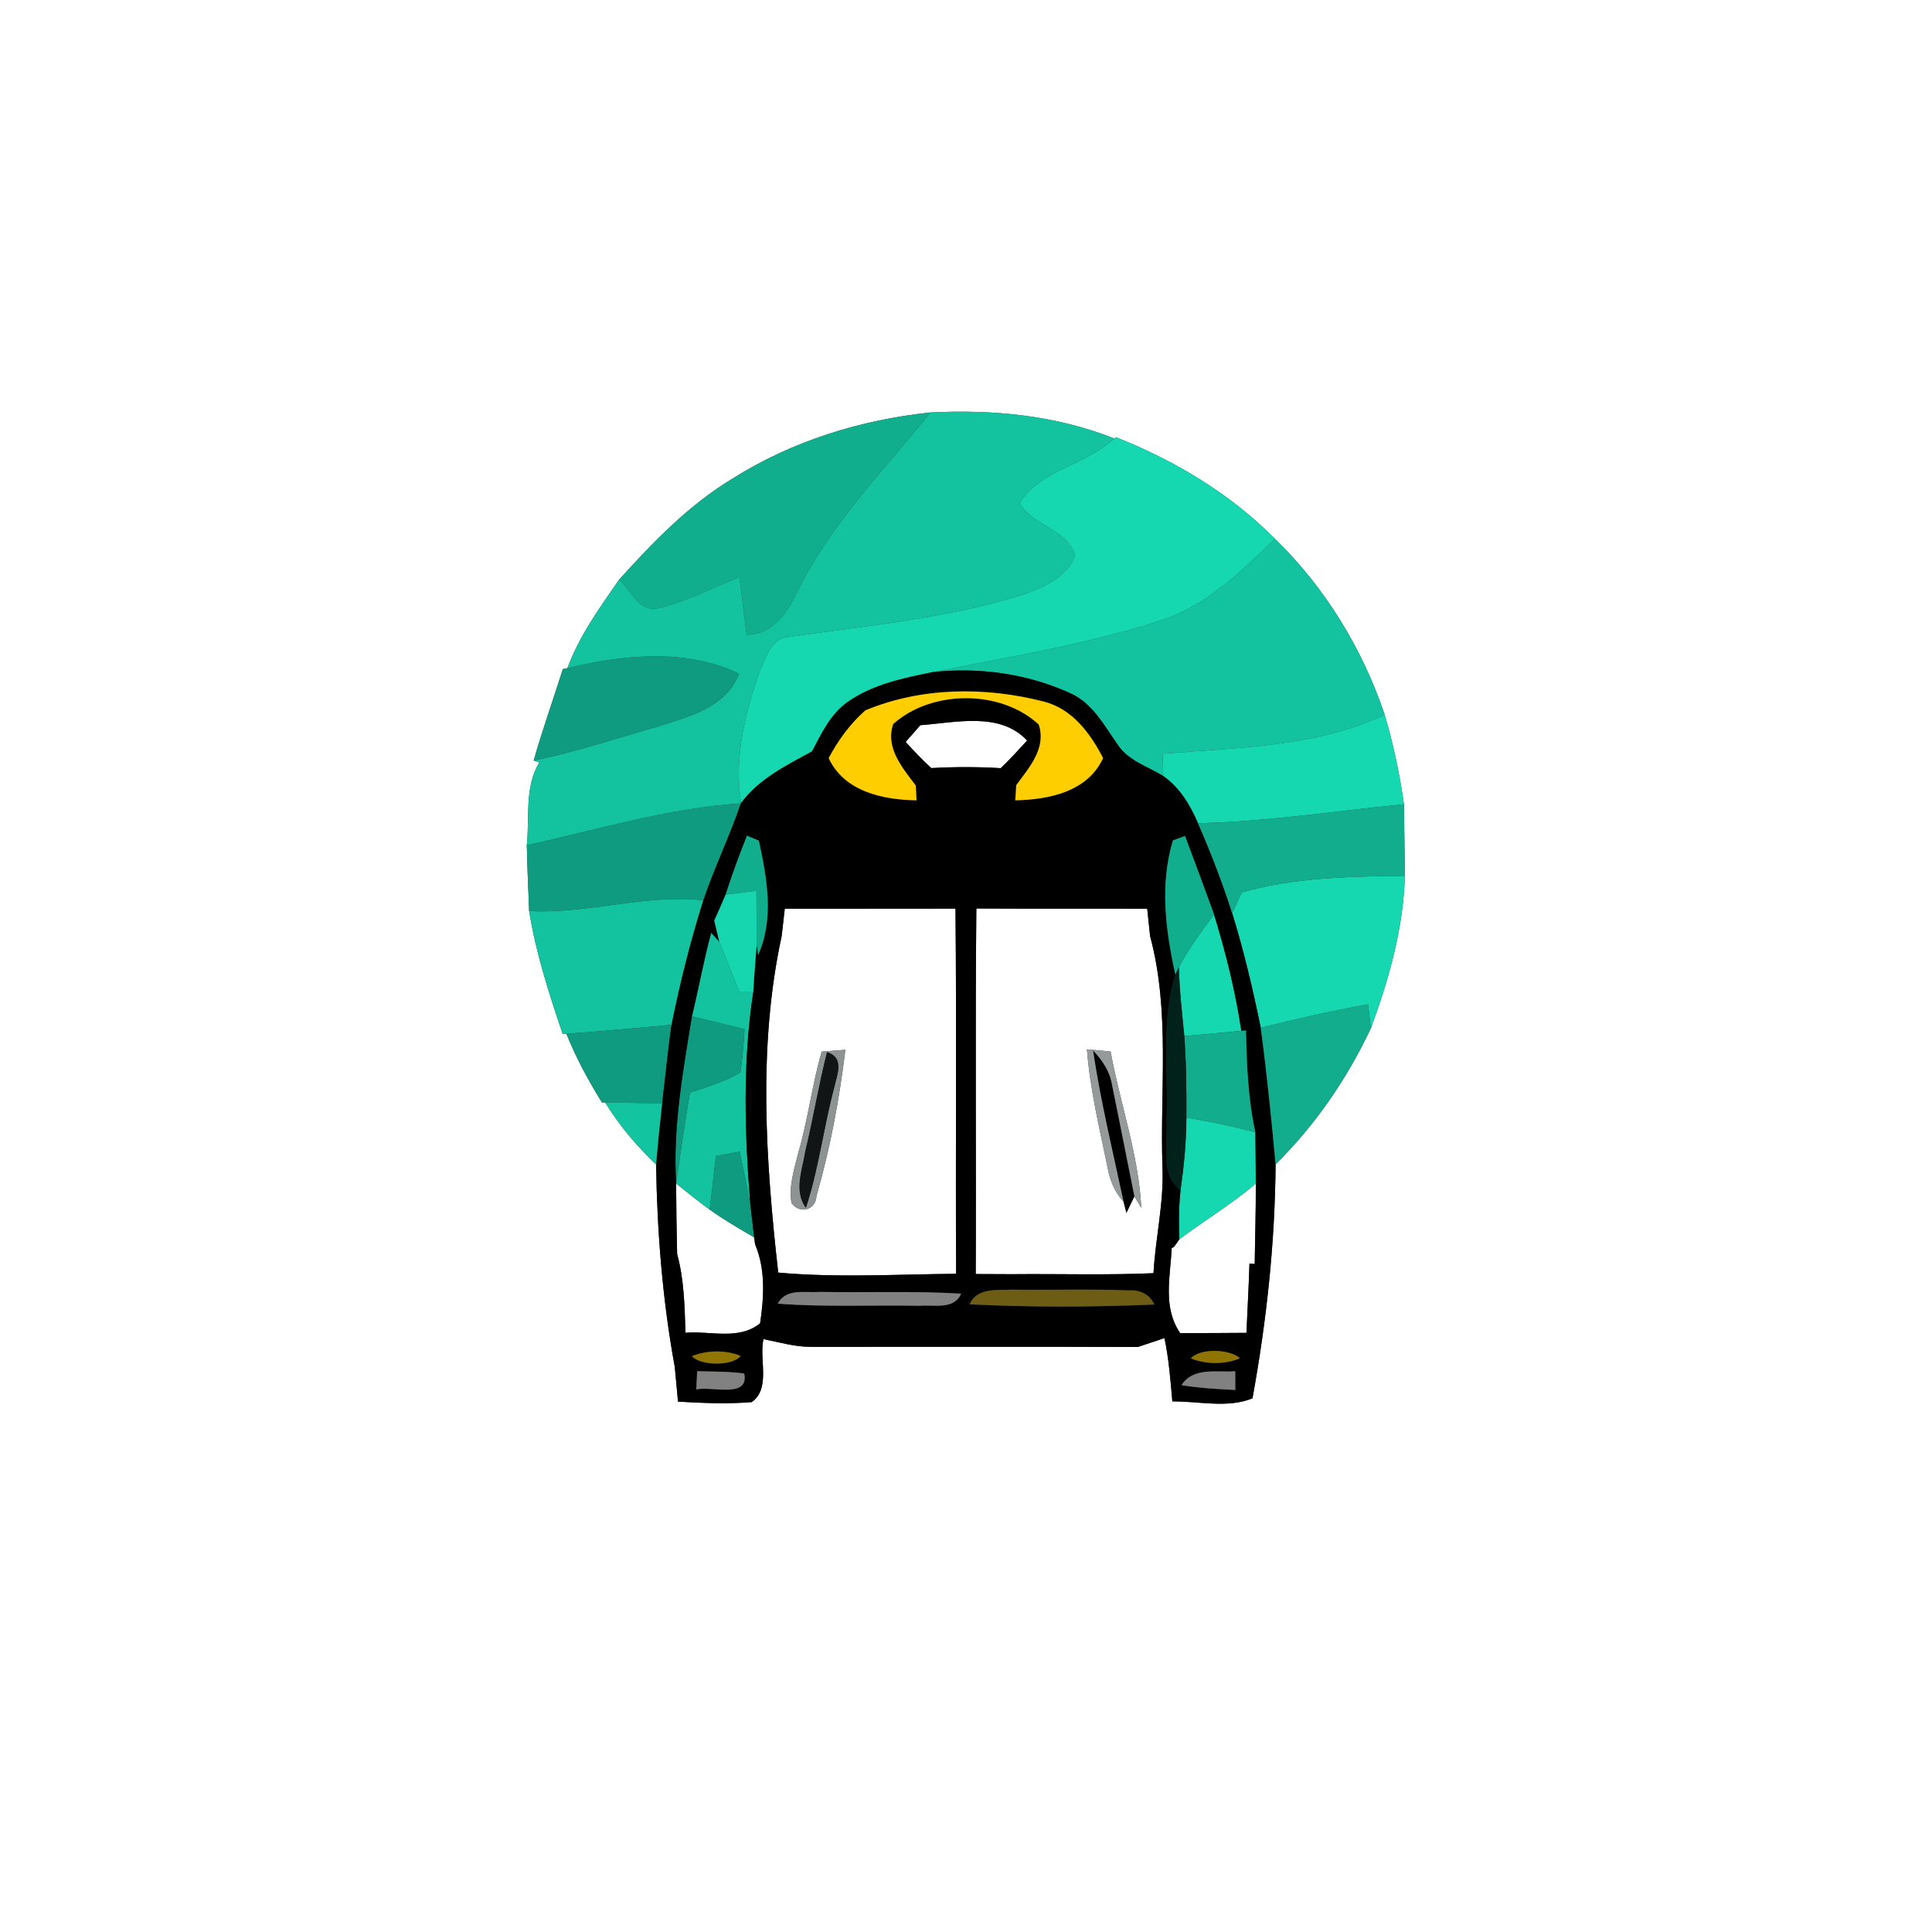 <?xml version="1.0" encoding="UTF-8" ?>
<!DOCTYPE svg PUBLIC "-//W3C//DTD SVG 1.1//EN" "http://www.w3.org/Graphics/SVG/1.1/DTD/svg11.dtd">
<svg width="250pt" height="250pt" viewBox="0 0 250 250" version="1.1" xmlns="http://www.w3.org/2000/svg">
<rect x="0" y="0" width="250" height="250" fill="#333333" stroke="none"/>
<g id="#ffffffff">
<path fill="#ffffff" opacity="1.00" d=" M 0.00 0.00 L 250.00 0.00 L 250.00 250.00 L 0.00 250.00 L 0.00 0.00 M 94.80 61.92 C 89.13 65.34 84.51 70.14 80.11 75.01 C 77.59 78.65 74.96 82.27 73.42 86.46 C 73.27 86.49 72.98 86.55 72.83 86.58 C 71.59 90.53 70.19 94.42 69.06 98.41 L 69.79 98.66 C 67.83 101.86 68.55 105.82 68.17 109.38 C 68.23 112.21 68.36 115.04 68.47 117.88 C 69.34 123.33 71.05 128.58 72.81 133.80 C 72.93 133.79 73.17 133.78 73.29 133.77 C 74.53 136.87 76.13 139.82 77.89 142.65 C 78.00 142.66 78.20 142.66 78.31 142.66 C 80.12 145.63 82.39 148.29 84.90 150.69 C 85.03 159.45 85.74 168.27 87.31 176.86 C 87.46 178.36 87.60 179.87 87.73 181.37 C 90.91 181.55 94.10 181.70 97.28 181.43 C 99.77 179.65 98.20 175.88 98.79 173.28 C 100.84 173.68 102.87 174.30 104.98 174.28 C 119.07 174.29 133.15 174.24 147.23 174.30 C 148.09 174.01 149.82 173.43 150.68 173.15 C 151.25 175.84 151.46 178.60 151.70 181.34 C 155.10 181.31 158.91 182.26 162.07 180.94 C 163.89 170.97 164.99 160.81 165.06 150.66 C 170.20 145.58 174.31 139.59 177.39 133.05 C 179.73 126.71 181.60 120.12 181.79 113.32 C 181.76 110.23 181.71 107.15 181.67 104.07 C 181.12 100.16 180.30 96.28 179.18 92.49 C 176.30 83.93 171.47 76.04 164.99 69.73 C 159.19 63.89 152.04 59.59 144.41 56.58 L 144.18 56.74 C 136.64 53.74 128.48 52.96 120.42 53.37 C 111.41 54.31 102.49 57.07 94.80 61.92 Z" />
<path fill="#ffffff" opacity="1.00" d=" M 119.09 93.84 C 123.65 93.51 129.37 92.05 132.91 95.82 C 131.80 97.04 130.69 98.26 129.50 99.40 C 126.51 99.22 123.51 99.22 120.51 99.39 C 119.34 98.33 118.26 97.17 117.19 96.01 C 117.67 95.47 118.61 94.38 119.09 93.84 Z" />
<path fill="#ffffff" opacity="1.00" d=" M 101.15 121.11 C 101.29 119.93 101.42 118.76 101.55 117.59 C 108.92 117.57 116.28 117.60 123.64 117.57 C 123.79 133.32 123.64 149.08 123.72 164.83 C 116.05 164.89 108.34 165.37 100.70 164.67 C 99.09 150.25 98.05 135.40 101.15 121.11 M 106.33 136.07 C 105.09 140.34 104.57 144.78 103.33 149.06 C 102.80 151.21 102.04 153.43 102.42 155.67 C 103.49 157.15 105.56 156.60 105.65 154.77 C 107.43 148.59 108.62 142.22 109.39 135.84 C 108.63 135.90 107.10 136.01 106.33 136.07 Z" />
<path fill="#ffffff" opacity="1.00" d=" M 126.26 164.86 C 126.33 149.09 126.18 133.33 126.34 117.56 C 133.71 117.60 141.08 117.56 148.45 117.59 C 148.57 118.76 148.70 119.94 148.82 121.12 C 151.44 130.87 150.09 141.00 150.42 150.96 C 150.63 155.59 149.52 160.14 149.26 164.75 C 143.17 165.02 137.08 164.82 130.99 164.88 C 129.41 164.88 127.83 164.87 126.26 164.86 M 140.65 135.78 C 141.05 140.95 142.27 146.00 143.32 151.07 C 143.60 152.71 144.25 154.27 145.39 155.51 L 145.76 156.94 C 146.02 156.40 146.53 155.33 146.79 154.80 L 147.68 156.30 C 147.34 149.41 144.94 142.82 143.71 136.06 C 142.94 135.99 141.41 135.85 140.65 135.78 Z" />
<path fill="#ffffff" opacity="1.00" d=" M 87.49 153.14 C 88.92 154.29 90.35 155.45 91.84 156.53 C 93.68 157.84 95.63 158.98 97.59 160.12 C 97.62 160.34 97.68 160.79 97.71 161.02 C 99.08 164.26 98.86 167.84 98.36 171.23 C 95.64 173.47 91.91 172.19 88.70 172.46 C 88.59 169.04 88.53 165.59 87.62 162.27 C 87.55 159.23 87.50 156.18 87.49 153.14 Z" />
<path fill="#ffffff" opacity="1.00" d=" M 152.61 160.36 C 155.87 157.91 159.38 155.80 162.50 153.16 C 162.52 156.63 162.40 160.09 162.36 163.56 L 161.68 163.51 C 161.59 166.50 161.42 169.48 161.29 172.47 C 158.43 172.50 155.57 172.50 152.72 172.50 C 150.43 169.22 151.44 165.19 151.62 161.50 L 151.93 161.33 L 152.61 160.36 Z" />
</g>
<g id="#11ae8eff">
<path fill="#11ae8e" opacity="1.00" d=" M 94.80 61.92 C 102.49 57.07 111.41 54.31 120.42 53.37 C 114.40 60.77 107.60 67.71 103.30 76.33 C 101.94 79.15 100.11 82.08 96.61 82.14 C 96.30 79.66 95.99 77.17 95.69 74.69 C 92.15 76.05 88.77 77.93 85.04 78.73 C 82.63 79.17 81.63 76.30 80.11 75.01 C 84.51 70.14 89.13 65.34 94.80 61.92 Z" />
</g>
<g id="#13c29eff">
<path fill="#13c29e" opacity="1.00" d=" M 120.42 53.37 C 128.48 52.96 136.64 53.74 144.18 56.74 C 140.54 60.19 134.70 60.72 131.94 65.09 C 133.66 68.07 138.17 68.51 139.14 71.91 C 137.94 74.85 134.82 76.13 132.01 77.05 C 122.30 80.07 112.13 80.95 102.12 82.42 C 99.91 82.47 99.19 84.89 98.43 86.55 C 96.44 92.09 94.95 98.01 95.89 103.92 L 95.87 103.96 C 86.44 104.59 77.36 107.35 68.17 109.38 C 68.55 105.82 67.83 101.86 69.79 98.66 L 69.06 98.41 C 74.50 97.30 79.77 95.53 85.11 94.01 C 89.12 92.74 93.94 91.57 95.62 87.18 C 88.62 83.86 80.72 84.74 73.42 86.46 C 74.96 82.27 77.59 78.65 80.11 75.01 C 81.63 76.30 82.63 79.17 85.04 78.73 C 88.77 77.93 92.15 76.05 95.69 74.69 C 95.99 77.17 96.30 79.66 96.61 82.14 C 100.11 82.08 101.94 79.15 103.30 76.33 C 107.60 67.71 114.40 60.77 120.42 53.37 Z" />
<path fill="#13c29e" opacity="1.00" d=" M 150.19 80.29 C 156.12 78.41 160.60 73.91 164.99 69.73 C 171.47 76.04 176.30 83.93 179.18 92.49 C 170.25 96.69 160.11 96.73 150.46 97.53 C 150.48 98.50 150.49 99.46 150.52 100.42 C 148.53 99.19 146.08 98.47 144.70 96.47 C 142.90 93.94 141.38 90.93 138.37 89.65 C 132.90 87.17 126.65 86.31 120.70 86.97 C 130.58 85.00 140.58 83.40 150.19 80.29 Z" />
<path fill="#13c29e" opacity="1.00" d=" M 68.47 117.88 C 76.06 118.29 83.45 115.67 91.02 116.49 C 89.35 121.78 88.00 127.17 86.90 132.61 C 82.37 133.02 77.83 133.45 73.29 133.77 C 73.17 133.78 72.93 133.79 72.81 133.80 C 71.05 128.58 69.34 123.33 68.47 117.88 Z" />
<path fill="#13c29e" opacity="1.00" d=" M 89.53 131.51 C 90.41 127.91 91.05 124.26 92.03 120.69 L 93.08 121.87 C 93.97 124.03 94.83 126.19 95.67 128.37 C 96.12 128.38 97.02 128.39 97.47 128.40 C 96.08 137.49 96.36 146.78 97.10 155.92 C 96.70 153.61 96.19 151.32 95.71 149.03 C 94.68 149.22 93.66 149.41 92.64 149.59 C 92.37 151.90 92.10 154.22 91.84 156.53 C 90.35 155.45 88.92 154.29 87.49 153.14 C 88.04 149.21 88.62 145.29 89.27 141.38 C 91.49 140.64 93.77 139.99 95.80 138.77 C 96.09 136.92 96.23 135.05 96.34 133.18 C 94.07 132.63 91.80 132.07 89.53 131.51 Z" />
</g>
<g id="#15d8b0ff">
<path fill="#15d8b0" opacity="1.00" d=" M 144.18 56.74 L 144.41 56.58 C 152.04 59.59 159.19 63.89 164.99 69.73 C 160.60 73.91 156.12 78.41 150.19 80.29 C 140.58 83.40 130.58 85.00 120.70 86.97 C 116.92 87.74 112.99 88.55 109.77 90.78 C 107.50 92.32 106.32 94.88 105.08 97.23 C 101.75 99.05 98.21 100.78 95.89 103.92 C 94.95 98.01 96.44 92.09 98.43 86.55 C 99.19 84.89 99.91 82.47 102.12 82.42 C 112.13 80.95 122.30 80.07 132.01 77.05 C 134.82 76.13 137.94 74.85 139.14 71.91 C 138.17 68.51 133.66 68.07 131.94 65.09 C 134.70 60.72 140.54 60.19 144.18 56.74 Z" />
<path fill="#15d8b0" opacity="1.00" d=" M 150.46 97.53 C 160.11 96.73 170.25 96.69 179.18 92.49 C 180.30 96.28 181.12 100.16 181.67 104.07 C 172.79 104.95 163.94 106.32 155.02 106.53 C 154.01 104.19 152.66 101.90 150.52 100.42 C 150.49 99.46 150.48 98.50 150.46 97.53 Z" />
<path fill="#15d8b0" opacity="1.00" d=" M 160.69 115.47 C 167.55 113.52 174.71 113.42 181.79 113.32 C 181.60 120.12 179.73 126.71 177.39 133.05 C 177.30 132.28 177.11 130.73 177.02 129.96 C 172.36 130.80 167.73 131.85 163.14 133.00 C 162.12 128.00 160.95 123.03 159.44 118.16 C 159.75 117.49 160.38 116.14 160.69 115.47 Z" />
<path fill="#15d8b0" opacity="1.00" d=" M 152.55 125.17 C 153.79 122.72 155.50 120.54 157.09 118.30 C 158.61 123.25 159.86 128.27 160.63 133.39 C 158.17 133.62 155.71 133.85 153.25 134.07 C 152.97 131.11 152.61 128.15 152.55 125.17 Z" />
<path fill="#15d8b0" opacity="1.00" d=" M 153.52 144.61 C 156.52 145.12 159.51 145.72 162.45 146.53 C 162.48 148.74 162.49 150.95 162.50 153.16 C 159.38 155.80 155.87 157.91 152.61 160.36 C 152.52 158.24 152.53 156.13 152.76 154.02 C 153.20 150.90 153.51 147.76 153.52 144.61 Z" />
</g>
<g id="#0f9b7fff">
<path fill="#0f9b7f" opacity="1.00" d=" M 73.42 86.46 C 80.72 84.74 88.62 83.86 95.62 87.18 C 93.94 91.57 89.12 92.74 85.11 94.01 C 79.77 95.53 74.50 97.30 69.06 98.41 C 70.19 94.42 71.59 90.53 72.83 86.58 C 72.98 86.55 73.27 86.49 73.42 86.46 Z" />
<path fill="#0f9b7f" opacity="1.00" d=" M 68.17 109.38 C 77.36 107.35 86.44 104.59 95.87 103.96 C 94.43 108.20 92.46 112.24 91.02 116.49 C 83.45 115.67 76.06 118.29 68.47 117.88 C 68.36 115.04 68.23 112.21 68.17 109.38 Z" />
<path fill="#0f9b7f" opacity="1.00" d=" M 87.49 153.14 C 87.06 145.86 88.37 138.66 89.53 131.51 C 91.80 132.07 94.07 132.63 96.34 133.18 C 96.23 135.05 96.09 136.92 95.80 138.77 C 93.77 139.99 91.49 140.64 89.27 141.38 C 88.62 145.29 88.04 149.21 87.49 153.14 Z" />
<path fill="#0f9b7f" opacity="1.00" d=" M 73.29 133.77 C 77.83 133.45 82.37 133.02 86.90 132.61 C 86.40 135.99 86.10 139.39 85.68 142.77 C 83.22 142.74 80.76 142.69 78.31 142.66 C 78.20 142.66 78.00 142.66 77.89 142.65 C 76.13 139.82 74.53 136.87 73.29 133.77 Z" />
<path fill="#0f9b7f" opacity="1.00" d=" M 92.64 149.59 C 93.66 149.41 94.68 149.22 95.71 149.03 C 96.19 151.32 96.70 153.61 97.10 155.92 C 97.22 156.97 97.47 159.07 97.59 160.12 C 95.63 158.98 93.68 157.84 91.84 156.53 C 92.10 154.22 92.37 151.90 92.64 149.59 Z" />
</g>
<g id="#000000ff">
<path fill="#000000" opacity="1.00" d=" M 109.77 90.78 C 112.99 88.55 116.92 87.74 120.70 86.97 C 126.65 86.31 132.90 87.17 138.37 89.65 C 141.38 90.93 142.90 93.94 144.70 96.47 C 146.08 98.47 148.53 99.19 150.52 100.42 C 152.66 101.90 154.01 104.19 155.02 106.53 C 156.68 110.33 158.18 114.21 159.44 118.16 C 160.95 123.03 162.12 128.00 163.14 133.00 C 163.92 138.87 164.52 144.76 165.06 150.66 C 164.99 160.81 163.89 170.97 162.07 180.94 C 158.91 182.26 155.10 181.31 151.70 181.34 C 151.46 178.60 151.25 175.84 150.68 173.15 C 149.82 173.43 148.09 174.01 147.23 174.30 C 133.15 174.24 119.07 174.29 104.98 174.28 C 102.87 174.30 100.84 173.68 98.79 173.28 C 98.20 175.88 99.77 179.65 97.28 181.43 C 94.10 181.70 90.91 181.55 87.73 181.37 C 87.60 179.87 87.46 178.36 87.31 176.86 C 85.74 168.27 85.03 159.45 84.90 150.69 C 85.12 148.05 85.38 145.41 85.68 142.77 C 86.10 139.39 86.40 135.99 86.90 132.61 C 88.00 127.17 89.35 121.78 91.02 116.49 C 92.46 112.24 94.43 108.20 95.87 103.96 L 95.89 103.92 C 98.21 100.78 101.75 99.05 105.08 97.23 C 106.32 94.88 107.50 92.32 109.77 90.78 M 111.98 91.92 C 110.01 93.66 108.46 95.78 107.23 98.10 C 109.26 102.45 114.24 103.49 118.60 103.56 C 118.58 103.08 118.53 102.13 118.50 101.65 C 116.79 99.37 114.52 96.77 115.58 93.69 C 120.54 89.24 129.50 89.20 134.41 93.75 C 135.44 96.81 133.16 99.34 131.50 101.60 C 131.47 102.09 131.41 103.07 131.38 103.56 C 135.73 103.47 140.72 102.47 142.74 98.10 C 141.09 94.90 138.75 91.71 135.05 90.78 C 127.50 88.84 119.25 88.90 111.98 91.92 M 119.09 93.84 C 118.61 94.38 117.67 95.47 117.19 96.01 C 118.26 97.17 119.34 98.33 120.51 99.39 C 123.51 99.22 126.51 99.22 129.50 99.40 C 130.69 98.26 131.80 97.04 132.91 95.82 C 129.37 92.05 123.65 93.51 119.09 93.84 M 96.66 108.14 C 95.65 110.65 94.72 113.19 93.89 115.77 C 93.42 116.89 92.93 118.01 92.42 119.12 C 92.59 119.81 92.92 121.18 93.08 121.87 L 92.03 120.69 C 91.05 124.26 90.41 127.91 89.53 131.51 C 88.37 138.66 87.06 145.86 87.49 153.14 C 87.50 156.18 87.55 159.23 87.62 162.27 C 88.53 165.59 88.59 169.04 88.70 172.46 C 91.91 172.19 95.64 173.47 98.36 171.23 C 98.86 167.84 99.08 164.26 97.71 161.02 C 97.68 160.79 97.62 160.34 97.59 160.12 C 97.47 159.07 97.22 156.97 97.10 155.92 C 96.36 146.78 96.08 137.49 97.47 128.40 C 97.57 126.33 97.77 124.28 97.92 122.22 L 98.10 123.59 C 100.22 118.83 99.24 113.65 98.20 108.78 C 97.81 108.62 97.05 108.30 96.66 108.14 M 151.77 108.75 C 150.05 114.50 150.83 120.39 152.09 126.13 C 150.19 132.23 151.23 138.72 150.95 145.00 C 151.21 148.06 149.95 151.79 152.76 154.02 C 152.53 156.13 152.52 158.24 152.61 160.36 L 151.93 161.33 L 151.62 161.50 C 151.44 165.19 150.43 169.22 152.72 172.50 C 155.57 172.50 158.43 172.50 161.29 172.47 C 161.42 169.48 161.59 166.50 161.68 163.51 L 162.36 163.56 C 162.40 160.09 162.52 156.63 162.50 153.16 C 162.49 150.95 162.48 148.74 162.45 146.53 C 161.49 142.20 161.33 137.75 161.23 133.34 L 160.63 133.39 C 159.86 128.27 158.61 123.25 157.09 118.30 C 155.86 114.92 154.61 111.54 153.34 108.17 C 152.95 108.32 152.16 108.61 151.77 108.75 M 101.15 121.11 C 98.05 135.40 99.09 150.25 100.70 164.67 C 108.34 165.37 116.05 164.89 123.72 164.83 C 123.64 149.08 123.79 133.32 123.64 117.57 C 116.28 117.60 108.92 117.57 101.55 117.59 C 101.42 118.76 101.29 119.93 101.15 121.11 M 126.26 164.86 C 127.83 164.87 129.41 164.88 130.99 164.88 C 137.08 164.82 143.17 165.02 149.26 164.75 C 149.52 160.14 150.63 155.59 150.42 150.96 C 150.09 141.00 151.44 130.87 148.82 121.12 C 148.70 119.94 148.57 118.76 148.45 117.59 C 141.08 117.56 133.71 117.60 126.34 117.56 C 126.18 133.33 126.33 149.09 126.26 164.86 M 100.64 168.69 C 106.75 169.17 112.89 168.84 119.02 168.97 C 120.87 168.79 123.41 169.55 124.37 167.40 C 118.27 167.03 112.15 167.29 106.05 167.17 C 104.18 167.33 101.72 166.65 100.64 168.69 M 125.46 168.78 C 133.42 169.17 141.42 169.15 149.38 168.80 C 148.74 167.45 147.46 166.86 145.99 166.98 C 141.00 166.77 136.01 166.96 131.02 166.88 C 129.04 167.00 126.46 166.56 125.46 168.78 M 89.53 175.49 C 90.67 176.75 94.75 176.80 95.84 175.46 C 93.91 174.65 91.46 174.71 89.53 175.49 M 154.09 175.77 C 156.02 176.57 158.52 176.58 160.45 175.76 C 159.14 174.55 155.27 174.43 154.09 175.77 M 90.21 177.43 C 90.18 178.02 90.13 179.21 90.10 179.80 C 92.02 179.31 96.98 181.04 96.30 177.73 C 94.28 177.46 92.24 177.49 90.21 177.43 M 152.88 179.24 C 155.18 179.61 157.52 179.76 159.85 179.86 C 159.85 179.26 159.84 178.04 159.84 177.43 C 157.44 177.64 154.46 176.83 152.88 179.24 Z" />
<path fill="#000000" opacity="1.00" d=" M 141.44 135.93 C 142.61 137.16 143.61 138.61 143.88 140.31 C 144.88 145.14 145.81 149.97 146.79 154.80 C 146.53 155.33 146.02 156.40 145.76 156.94 L 145.39 155.51 C 144.00 149.00 142.42 142.52 141.44 135.93 Z" />
</g>
<g id="#ffce00ff">
<path fill="#ffce00" opacity="1.00" d=" M 111.98 91.92 C 119.25 88.90 127.50 88.84 135.05 90.78 C 138.75 91.71 141.09 94.90 142.74 98.10 C 140.72 102.47 135.73 103.47 131.38 103.56 C 131.41 103.07 131.47 102.09 131.50 101.60 C 133.16 99.34 135.44 96.81 134.41 93.75 C 129.50 89.20 120.54 89.24 115.58 93.69 C 114.52 96.77 116.79 99.37 118.50 101.65 C 118.53 102.13 118.58 103.08 118.60 103.56 C 114.24 103.49 109.26 102.45 107.23 98.10 C 108.46 95.78 110.01 93.66 111.98 91.92 Z" />
</g>
<g id="#11ad8dff">
<path fill="#11ad8d" opacity="1.00" d=" M 155.02 106.53 C 163.94 106.32 172.79 104.95 181.67 104.07 C 181.71 107.15 181.76 110.23 181.79 113.32 C 174.71 113.42 167.55 113.52 160.69 115.47 C 160.38 116.14 159.75 117.49 159.44 118.16 C 158.18 114.21 156.68 110.33 155.02 106.53 Z" />
<path fill="#11ad8d" opacity="1.00" d=" M 163.14 133.00 C 167.73 131.85 172.36 130.80 177.02 129.96 C 177.11 130.73 177.30 132.28 177.39 133.05 C 174.31 139.59 170.20 145.58 165.06 150.66 C 164.52 144.76 163.92 138.87 163.14 133.00 Z" />
<path fill="#11ad8d" opacity="1.00" d=" M 160.63 133.39 L 161.23 133.34 C 161.33 137.75 161.49 142.20 162.45 146.53 C 159.51 145.72 156.52 145.12 153.52 144.61 C 153.53 141.10 153.51 137.58 153.25 134.07 C 155.71 133.85 158.17 133.62 160.63 133.39 Z" />
</g>
<g id="#11ae8dff">
<path fill="#11ae8d" opacity="1.00" d=" M 96.66 108.14 C 97.05 108.30 97.81 108.62 98.20 108.78 C 99.24 113.65 100.22 118.83 98.10 123.59 L 97.92 122.22 C 97.90 119.90 97.89 117.58 97.88 115.27 C 96.55 115.43 95.22 115.60 93.89 115.77 C 94.72 113.19 95.65 110.65 96.66 108.14 Z" />
<path fill="#11ae8d" opacity="1.00" d=" M 151.77 108.75 C 152.16 108.61 152.95 108.32 153.34 108.17 C 154.61 111.54 155.86 114.92 157.09 118.30 C 155.50 120.54 153.79 122.72 152.55 125.17 L 152.09 126.13 C 150.83 120.39 150.05 114.50 151.77 108.75 Z" />
</g>
<g id="#15d6afff">
<path fill="#15d6af" opacity="1.00" d=" M 93.89 115.77 C 95.22 115.60 96.55 115.43 97.88 115.27 C 97.89 117.58 97.90 119.90 97.92 122.22 C 97.77 124.28 97.57 126.33 97.47 128.40 C 97.02 128.39 96.12 128.38 95.67 128.37 C 94.83 126.19 93.97 124.03 93.08 121.87 C 92.92 121.18 92.59 119.81 92.42 119.12 C 92.93 118.01 93.42 116.89 93.89 115.77 Z" />
</g>
<g id="#00221aff">
<path fill="#00221a" opacity="1.00" d=" M 150.95 145.00 C 151.23 138.72 150.19 132.23 152.09 126.13 L 152.55 125.17 C 152.61 128.15 152.97 131.11 153.25 134.07 C 153.51 137.58 153.53 141.10 153.52 144.61 C 153.51 147.76 153.20 150.90 152.76 154.02 C 149.95 151.79 151.21 148.06 150.95 145.00 Z" />
</g>
<g id="#8d9392ff">
<path fill="#8d9392" opacity="1.00" d=" M 106.33 136.07 C 107.10 136.01 108.63 135.90 109.39 135.84 C 108.62 142.22 107.43 148.59 105.65 154.77 C 105.56 156.60 103.49 157.15 102.42 155.67 C 102.04 153.43 102.80 151.21 103.33 149.06 C 104.57 144.78 105.09 140.34 106.33 136.07 M 107.02 136.15 C 105.94 140.41 105.23 144.75 104.20 149.02 C 103.82 151.44 102.70 154.07 104.28 156.29 C 105.95 151.23 106.56 145.92 107.93 140.79 C 108.25 139.20 109.39 136.90 107.02 136.15 Z" />
</g>
<g id="#959b9aff">
<path fill="#959b9a" opacity="1.00" d=" M 140.65 135.78 C 141.41 135.85 142.94 135.99 143.71 136.06 C 144.94 142.82 147.34 149.41 147.68 156.30 L 146.79 154.80 C 145.81 149.97 144.88 145.14 143.88 140.31 C 143.61 138.61 142.61 137.16 141.44 135.93 C 142.42 142.52 144.00 149.00 145.39 155.51 C 144.25 154.27 143.60 152.71 143.32 151.07 C 142.27 146.00 141.05 140.95 140.65 135.78 Z" />
</g>
<g id="#121515ff">
<path fill="#121515" opacity="1.00" d=" M 107.02 136.15 C 109.39 136.90 108.25 139.20 107.93 140.79 C 106.56 145.92 105.95 151.23 104.28 156.29 C 102.70 154.07 103.82 151.44 104.20 149.02 C 105.23 144.75 105.94 140.41 107.02 136.15 Z" />
</g>
<g id="#13c4a0ff">
<path fill="#13c4a0" opacity="1.00" d=" M 78.31 142.66 C 80.76 142.69 83.22 142.74 85.68 142.77 C 85.38 145.41 85.12 148.05 84.90 150.69 C 82.39 148.29 80.12 145.63 78.31 142.66 Z" />
</g>
<g id="#818181ff">
<path fill="#818181" opacity="1.00" d=" M 100.64 168.69 C 101.72 166.65 104.18 167.33 106.05 167.17 C 112.15 167.29 118.27 167.03 124.37 167.40 C 123.41 169.55 120.87 168.79 119.02 168.97 C 112.89 168.84 106.75 169.17 100.64 168.69 Z" />
<path fill="#818181" opacity="1.00" d=" M 90.21 177.43 C 92.24 177.49 94.28 177.46 96.30 177.73 C 96.98 181.04 92.02 179.31 90.10 179.80 C 90.13 179.21 90.18 178.02 90.21 177.43 Z" />
<path fill="#818181" opacity="1.00" d=" M 152.88 179.24 C 154.46 176.83 157.44 177.64 159.84 177.43 C 159.84 178.04 159.85 179.26 159.85 179.86 C 157.52 179.76 155.18 179.61 152.88 179.24 Z" />
</g>
<g id="#6c5c14ff">
<path fill="#6c5c14" opacity="1.00" d=" M 125.46 168.78 C 126.46 166.56 129.04 167.00 131.02 166.88 C 136.01 166.96 141.00 166.77 145.99 166.98 C 147.46 166.86 148.74 167.45 149.38 168.80 C 141.42 169.15 133.42 169.17 125.46 168.78 Z" />
</g>
<g id="#917501ff">
<path fill="#917501" opacity="1.00" d=" M 89.53 175.49 C 91.46 174.71 93.91 174.65 95.84 175.46 C 94.75 176.80 90.67 176.75 89.53 175.49 Z" />
</g>
<g id="#8f7402ff">
<path fill="#8f7402" opacity="1.00" d=" M 154.09 175.77 C 155.27 174.43 159.14 174.55 160.45 175.76 C 158.52 176.58 156.02 176.57 154.09 175.77 Z" />
</g>
</svg>
